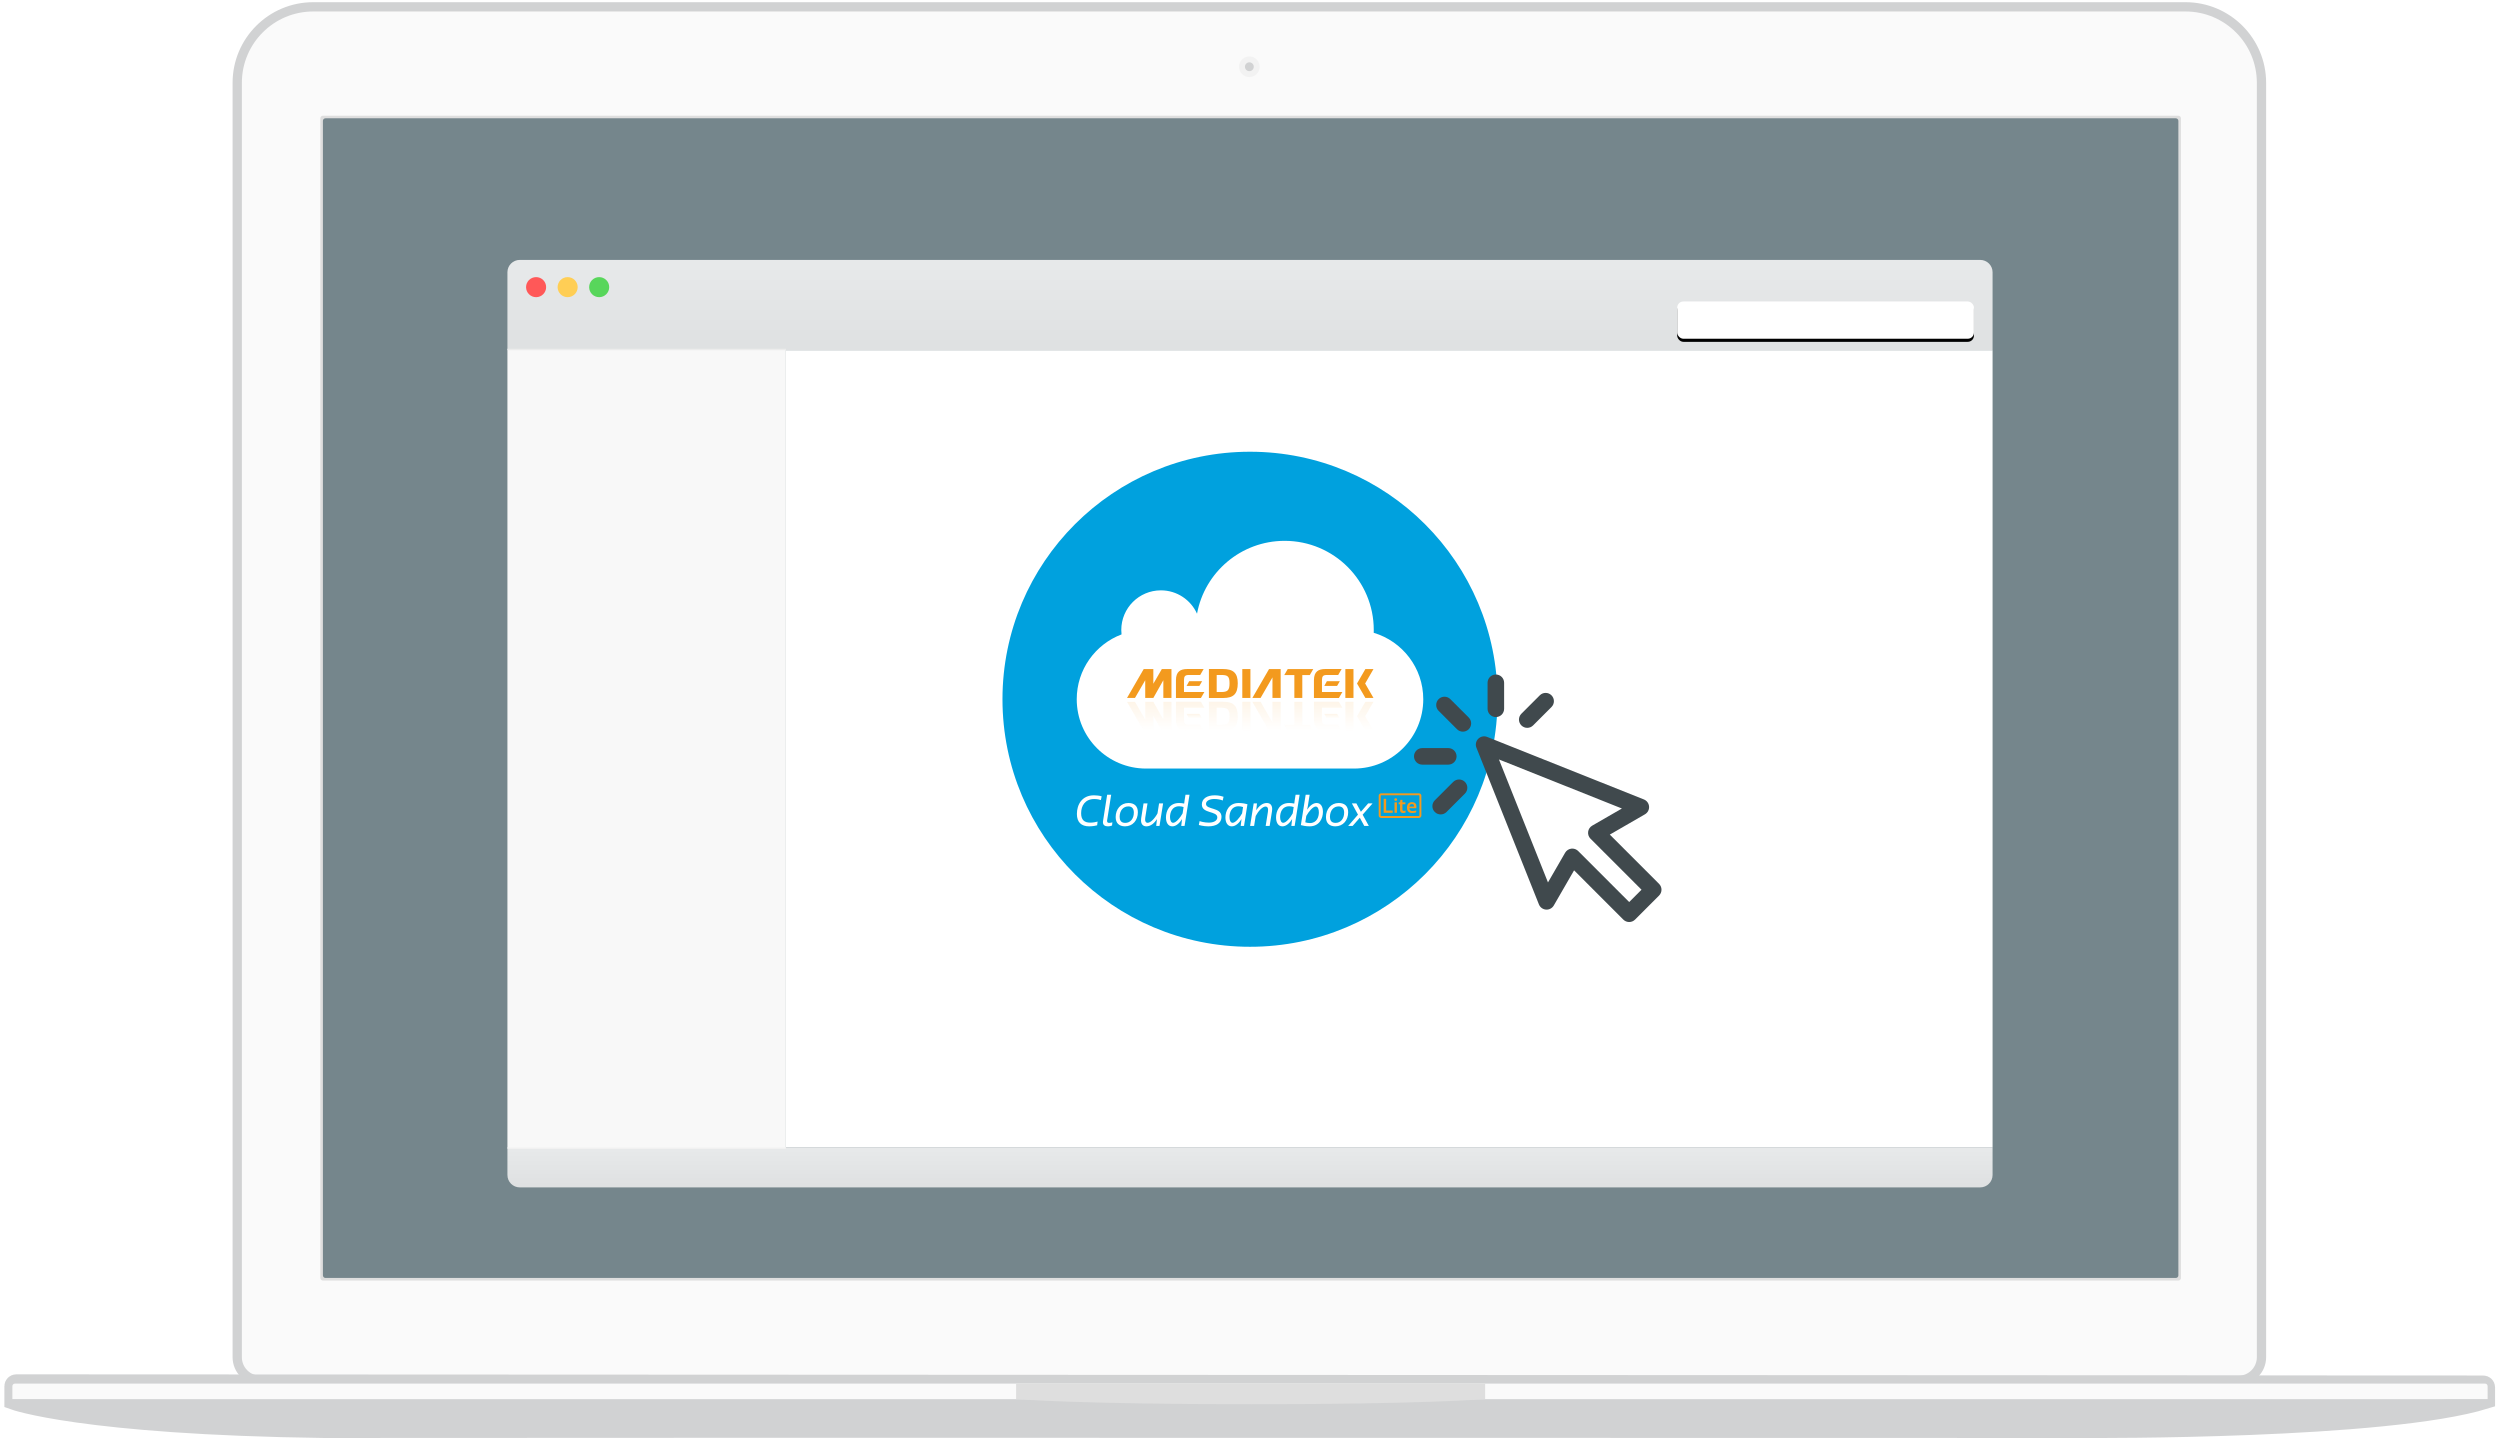 <?xml version="1.0" encoding="UTF-8"?>
<svg width="404px" height="233px" viewBox="0 0 404 233" version="1.1" xmlns="http://www.w3.org/2000/svg" xmlns:xlink="http://www.w3.org/1999/xlink">
    <!-- Generator: Sketch 43.2 (39069) - http://www.bohemiancoding.com/sketch -->
    <title>img_mac</title>
    <desc>Created with Sketch.</desc>
    <defs>
        <path d="M0,0.416 C0,0.186 0.185,0 0.416,0 L299.428,0 C299.657,0 299.844,0.186 299.844,0.416 L299.844,186.986 C299.844,187.216 299.659,187.402 299.428,187.402 L0.416,187.402 C0.186,187.402 0,187.216 0,186.986 L0,0.416 Z" id="path-1"></path>
        <filter x="-6.0%" y="-6.3%" width="112.1%" height="119.2%" filterUnits="objectBoundingBox" id="filter-3">
            <feOffset dx="0" dy="5" in="SourceAlpha" result="shadowOffsetOuter1"></feOffset>
            <feGaussianBlur stdDeviation="4" in="shadowOffsetOuter1" result="shadowBlurOuter1"></feGaussianBlur>
            <feColorMatrix values="0 0 0 0 0   0 0 0 0 0   0 0 0 0 0  0 0 0 0.1 0" type="matrix" in="shadowBlurOuter1" result="shadowMatrixOuter1"></feColorMatrix>
            <feMerge>
                <feMergeNode in="shadowMatrixOuter1"></feMergeNode>
                <feMergeNode in="SourceGraphic"></feMergeNode>
            </feMerge>
        </filter>
        <linearGradient x1="50%" y1="0%" x2="50%" y2="100%" id="linearGradient-4">
            <stop stop-color="#F5F5F5" offset="0%"></stop>
            <stop stop-color="#EBEBEB" offset="100%"></stop>
        </linearGradient>
        <rect id="path-5" x="0" y="0" width="47.954" height="6.023" rx="1"></rect>
        <filter x="-2.1%" y="-8.3%" width="104.2%" height="133.2%" filterUnits="objectBoundingBox" id="filter-6">
            <feOffset dx="0" dy="0.5" in="SourceAlpha" result="shadowOffsetOuter1"></feOffset>
            <feGaussianBlur stdDeviation="0.25" in="shadowOffsetOuter1" result="shadowBlurOuter1"></feGaussianBlur>
            <feColorMatrix values="0 0 0 0 0.88   0 0 0 0 0.88   0 0 0 0 0.88  0 0 0 1 0" type="matrix" in="shadowBlurOuter1"></feColorMatrix>
        </filter>
        <linearGradient x1="50%" y1="0%" x2="50%" y2="100%" id="linearGradient-7">
            <stop stop-color="#F39A1E" offset="0%"></stop>
            <stop stop-color="#FFFFFF" offset="100%"></stop>
        </linearGradient>
    </defs>
    <g id="landing-page" stroke="none" stroke-width="1" fill="none" fill-rule="evenodd">
        <g id="Lite_landing-page_web_1024" transform="translate(-310, -775)">
            <g id="section_2" transform="translate(0, 493)">
                <g id="img" transform="translate(42, 283)">
                    <g id="img_mac" transform="translate(270, 0)">
                        <g id="mac">
                            <g id="Body">
                                <path d="M40.083,222.072 C38.013,222.072 36.335,220.393 36.335,218.324 L36.335,12.389 C36.335,5.604 41.837,0.104 48.62,0.104 L351.172,0.104 C357.956,0.104 363.457,5.605 363.457,12.389 L363.457,218.324 C363.457,220.394 361.779,222.072 359.709,222.072 L40.083,222.072 Z" id="Combined-Shape" stroke="#D1D2D3" stroke-width="1.5" fill="#FAFAFA"></path>
                                <g id="Group" transform="translate(198.23, 8.121)">
                                    <path d="M1.874,2.707 C1.3,2.707 0.833,2.24 0.833,1.666 C0.833,1.092 1.3,0.625 1.874,0.625 C2.448,0.625 2.915,1.092 2.915,1.666 C2.915,2.24 2.448,2.707 1.874,2.707" id="Fill-9" fill="#D1D2D3"></path>
                                    <path d="M1.666,0 C0.747,0 0,0.747 0,1.666 C0,2.584 0.747,3.332 1.666,3.332 C2.584,3.332 3.332,2.584 3.332,1.666 C3.332,0.747 2.584,0 1.666,0 M1.666,0.952 C2.06,0.952 2.38,1.271 2.38,1.666 C2.38,2.06 2.06,2.38 1.666,2.38 C1.271,2.38 0.952,2.06 0.952,1.666 C0.952,1.271 1.271,0.952 1.666,0.952" id="Fill-11" fill="#F2F2F2"></path>
                                </g>
                                <path d="M49.766,18.114 C49.766,17.885 49.951,17.699 50.181,17.699 L350.027,17.699 C350.257,17.699 350.442,17.886 350.442,18.114 L350.442,205.52 C350.442,205.749 350.257,205.934 350.027,205.934 L50.181,205.934 C49.952,205.934 49.766,205.747 49.766,205.52 L49.766,18.114 Z" id="Combined-Shape" fill="#DEDEDE"></path>
                                <g id="Group-2" transform="translate(0, 222.592)">
                                    <path d="M0.626,4.85913483e-08 L399.285,0.19 C399.516,0.19 399.704,0.377 399.704,0.607 L399.704,2.565 C383.673,7.555 335.659,7.288 335.659,7.288 C335.659,7.288 89.642,7.224 50.39,7.288 C11.244,6.761 0.208,2.732 0.208,2.732 L0.208,0.415 C0.208,0.188 0.395,-0 0.626,4.85913483e-08 Z" id="Combined-Shape" stroke="#D1D2D3" stroke-width="3"></path>
                                    <path d="M400,2.499 C400,2.499 395.88,7.496 310.37,7.318 C282.181,7.259 241.793,7.258 200.312,7.283 C158.342,7.258 117.866,7.259 89.63,7.318 C4.12,7.496 0,2.499 0,2.499 L400,2.499 Z" id="Combined-Shape" fill="#D1D2D3"></path>
                                    <path d="M0,0.418 C0,0.187 0.184,0 0.416,0 L399.584,0 C399.814,0 400,0.188 400,0.418 L400,2.499 L0,2.499 L0,0.418 Z" id="Combined-Shape" fill="#FAFAFA"></path>
                                    <path d="M162.207,0 L238.001,0 L238.001,2.499 C238.001,2.499 228.454,3.332 200.254,3.332 C172.053,3.332 162.207,2.499 162.207,2.499 L162.207,0 Z" id="Combined-Shape" fill="#DEDEDE"></path>
                                </g>
                            </g>
                            <g id="Screen" transform="translate(50.182, 18.116)">
                                <mask id="mask-2" fill="white">
                                    <use xlink:href="#path-1"></use>
                                </mask>
                                <use id="Combined-Shape" fill="#75868C" xlink:href="#path-1"></use>
                            </g>
                        </g>
                        <g id="window" filter="url(#filter-3)" transform="translate(80, 36)">
                            <rect id="Rectangle-60" fill="#FFFFFF" x="45" y="14.595" width="195" height="128.803"></rect>
                            <rect id="Rectangle-64" fill="#F8F8F8" x="0" y="14.363" width="45" height="129.266"></rect>
                            <g id="Bottom-bar" transform="translate(0, 143.398)" fill-opacity="0.9" fill="url(#linearGradient-4)">
                                <path d="M0,0 L0,4.487 C0,5.591 0.893,6.486 2.003,6.486 L237.997,6.486 C239.103,6.486 240,5.585 240,4.487 L240,0 L0,0 Z" id="Rectangle-61"></path>
                            </g>
                            <g id="Header-Bar">
                                <path d="M2.003,0 C0.897,0 0,0.891 0,1.999 L0,14.595 L240,14.595 L240,1.999 C240,0.895 239.107,0 237.997,0 L2.003,0 Z" id="Rectangle-46" fill-opacity="0.9" fill="url(#linearGradient-4)"></path>
                                <g id="ooo" transform="translate(3.012, 2.78)">
                                    <circle id="Red" fill="#FF5858" cx="1.622" cy="1.622" r="1.622"></circle>
                                    <circle id="Yellow" fill="#FFCE55" cx="6.718" cy="1.622" r="1.622"></circle>
                                    <circle id="Green" fill="#58D65B" cx="11.815" cy="1.622" r="1.622"></circle>
                                </g>
                                <g id="Search-field" transform="translate(189.035, 6.718)">
                                    <g id="Rectangle-47">
                                        <use fill="black" fill-opacity="1" filter="url(#filter-6)" xlink:href="#path-5"></use>
                                        <use fill="#FFFFFF" fill-rule="evenodd" xlink:href="#path-5"></use>
                                    </g>
                                </g>
                            </g>
                        </g>
                        <g id="icon" transform="translate(135, 47)">
                            <g id="icon_mcs_lite" transform="translate(25, 25)">
                                <path d="M80,40 C80,62.091 62.092,80 40,80 C17.908,80 0,62.091 0,40 C0,17.908 17.908,0 40,0 C62.092,0 80,17.908 80,40" id="bg" fill="#00A1DE"></path>
                                <g id="mcs-lite" transform="translate(12, 14.4)">
                                    <g id="logo" transform="translate(0, 40.8)">
                                        <g id="mcs" fill="#FFFFFF">
                                            <path d="M3.297,5.172 C3.193,5.214 2.566,5.338 2.014,5.338 C0.737,5.338 0.027,4.669 0.027,3.337 C0.027,1.847 0.827,0.322 2.78,0.322 C3.118,0.322 3.732,0.377 4.028,0.488 L3.904,1.095 C3.766,1.046 3.373,0.922 2.835,0.922 C1.358,0.922 0.71,1.999 0.71,3.227 C0.71,4.31 1.241,4.738 2.179,4.738 C2.607,4.738 3.097,4.655 3.373,4.565 L3.297,5.172 Z" id="Fill-1"></path>
                                            <path d="M5.705,5.207 C5.539,5.269 5.325,5.338 5.028,5.338 C4.559,5.338 4.235,5.131 4.235,4.669 C4.235,4.614 4.242,4.538 4.249,4.482 L4.918,0.225 L5.567,0.225 L4.911,4.358 C4.911,4.358 4.904,4.427 4.904,4.455 C4.904,4.703 5.008,4.779 5.284,4.779 C5.449,4.779 5.622,4.731 5.76,4.682 L5.705,5.207 Z" id="Fill-4"></path>
                                            <path d="M7.843,4.779 C8.671,4.779 9.23,4.096 9.23,3.116 C9.23,2.392 8.857,2.116 8.333,2.116 C7.54,2.116 6.953,2.737 6.932,3.779 C6.932,4.317 7.119,4.779 7.843,4.779 M6.291,3.834 C6.291,2.585 7.098,1.564 8.354,1.564 C9.333,1.564 9.879,2.095 9.879,3.054 C9.879,4.345 9.071,5.338 7.788,5.338 C6.85,5.324 6.291,4.827 6.291,3.834" id="Fill-6"></path>
                                            <path d="M13.376,5.269 L12.845,5.269 L12.962,4.165 C12.514,4.862 11.934,5.338 11.258,5.338 C10.672,5.338 10.389,4.945 10.389,4.358 C10.389,4.248 10.396,4.138 10.416,4.013 L10.796,1.633 L11.438,1.633 L11.079,3.896 C11.058,4.006 11.051,4.117 11.051,4.22 C11.051,4.531 11.148,4.765 11.451,4.765 C11.948,4.765 12.624,4.048 13.052,3.24 L13.307,1.633 L13.956,1.633 L13.376,5.269 Z" id="Fill-9"></path>
                                            <path d="M17.109,3.247 L17.267,2.219 C17.102,2.143 16.777,2.095 16.529,2.095 C15.384,2.095 15.073,3.123 15.073,3.827 C15.073,4.365 15.253,4.765 15.577,4.765 C16.039,4.765 16.722,3.944 17.109,3.247 M14.418,3.903 C14.418,2.889 14.935,1.564 16.543,1.564 C16.846,1.564 17.157,1.612 17.364,1.654 L17.426,1.177 L17.578,0.225 L18.226,0.225 L17.426,5.269 L16.888,5.269 L17.019,4.165 C16.639,4.793 16.067,5.338 15.446,5.338 C14.763,5.338 14.418,4.724 14.418,3.903" id="Fill-12"></path>
                                            <path d="M19.861,4.482 C19.93,4.538 20.634,4.738 21.338,4.738 C22.159,4.738 22.718,4.413 22.718,3.889 C22.718,2.813 20.22,3.323 20.22,1.805 C20.22,0.86 21.055,0.322 22.304,0.322 C23.021,0.322 23.587,0.508 23.725,0.556 L23.594,1.164 C23.318,1.026 22.711,0.915 22.228,0.915 C21.51,0.915 20.889,1.198 20.889,1.709 C20.889,2.702 23.394,2.192 23.394,3.806 C23.394,4.821 22.538,5.338 21.262,5.338 C20.441,5.338 19.73,5.117 19.73,5.117 L19.861,4.482 Z" id="Fill-15"></path>
                                            <path d="M26.719,3.247 L26.877,2.219 C26.712,2.143 26.387,2.095 26.139,2.095 C24.994,2.095 24.683,3.123 24.683,3.827 C24.683,4.365 24.863,4.765 25.187,4.765 C25.649,4.765 26.332,3.944 26.719,3.247 M24.028,3.903 C24.028,2.889 24.573,1.564 26.181,1.564 C26.829,1.564 27.326,1.695 27.588,1.764 L27.036,5.269 L26.498,5.269 L26.629,4.165 C26.25,4.793 25.677,5.338 25.056,5.338 C24.373,5.338 24.028,4.724 24.028,3.903" id="Fill-18"></path>
                                            <path d="M28.595,1.633 L29.126,1.633 L29.009,2.737 C29.458,2.04 30.037,1.564 30.713,1.564 C31.3,1.564 31.583,1.957 31.583,2.544 C31.583,2.654 31.576,2.764 31.555,2.889 L31.176,5.269 L30.534,5.269 L30.893,3.006 C30.913,2.896 30.92,2.785 30.92,2.682 C30.92,2.371 30.824,2.137 30.52,2.137 C30.023,2.137 29.347,2.854 28.919,3.662 L28.664,5.269 L28.016,5.269 L28.595,1.633 Z" id="Fill-21"></path>
                                            <path d="M34.901,3.247 L35.06,2.219 C34.894,2.143 34.57,2.095 34.321,2.095 C33.176,2.095 32.866,3.123 32.866,3.827 C32.866,4.365 33.045,4.765 33.369,4.765 C33.832,4.765 34.515,3.944 34.901,3.247 M32.21,3.903 C32.21,2.889 32.728,1.564 34.335,1.564 C34.639,1.564 34.949,1.612 35.156,1.654 L35.218,1.177 L35.37,0.225 L36.019,0.225 L35.218,5.269 L34.68,5.269 L34.811,4.165 C34.432,4.793 33.859,5.338 33.238,5.338 C32.555,5.338 32.21,4.724 32.21,3.903" id="Fill-23"></path>
                                            <path d="M37.095,3.655 L36.936,4.683 C37.102,4.759 37.426,4.807 37.674,4.807 C38.82,4.807 39.13,3.779 39.13,3.075 C39.13,2.537 38.951,2.137 38.627,2.137 C38.164,2.137 37.481,2.958 37.095,3.655 M39.786,2.999 C39.786,4.013 39.241,5.338 37.633,5.338 C36.984,5.338 36.481,5.207 36.218,5.138 L36.998,0.225 L37.64,0.225 L37.336,2.13 L37.226,2.654 C37.612,2.061 38.171,1.564 38.758,1.564 C39.454,1.564 39.786,2.178 39.786,2.999" id="Fill-26"></path>
                                            <path d="M41.828,4.779 C42.655,4.779 43.215,4.096 43.215,3.116 C43.215,2.392 42.842,2.116 42.318,2.116 C41.524,2.116 40.938,2.737 40.917,3.779 C40.917,4.317 41.103,4.779 41.828,4.779 M40.275,3.834 C40.275,2.585 41.083,1.564 42.338,1.564 C43.318,1.564 43.863,2.095 43.863,3.054 C43.863,4.345 43.056,5.338 41.773,5.338 C40.834,5.324 40.275,4.827 40.275,3.834" id="Fill-29"></path>
                                            <polygon id="Fill-32" points="46.464 5.269 45.746 3.944 44.587 5.269 43.863 5.269 45.45 3.448 44.463 1.633 45.194 1.633 45.919 2.985 47.091 1.633 47.802 1.633 46.201 3.454 47.202 5.269"></polygon>
                                        </g>
                                        <g id="lite" transform="translate(48.8, 0)" fill="#F39A1E">
                                            <path d="M0.32,0.397 L0.32,3.587 C0.32,3.627 0.357,3.664 0.401,3.664 L6.495,3.664 C6.542,3.664 6.576,3.63 6.576,3.587 L6.576,0.397 C6.576,0.357 6.539,0.32 6.495,0.32 L0.401,0.32 C0.354,0.32 0.32,0.354 0.32,0.397 Z M0,0.397 C0,0.178 0.177,0 0.401,0 L6.495,0 C6.717,0 6.896,0.182 6.896,0.397 L6.896,3.587 C6.896,3.806 6.719,3.984 6.495,3.984 L0.401,3.984 C0.179,3.984 0,3.802 0,3.587 L0,0.397 Z" id="Rectangle-2" fill-rule="nonzero"></path>
                                            <path d="M2.262,3.149 L2.262,2.784 L1.203,2.784 L1.203,0.886 L0.8,0.886 L0.8,3.149 L2.262,3.149 Z M2.941,3.149 L2.941,1.462 L2.554,1.462 L2.554,3.149 L2.941,3.149 Z M2.973,1.011 C2.973,0.89 2.909,0.8 2.749,0.8 C2.582,0.8 2.522,0.89 2.522,1.011 C2.522,1.133 2.582,1.222 2.749,1.222 C2.909,1.222 2.973,1.13 2.973,1.011 Z M4.333,2.774 C4.259,2.813 4.166,2.838 4.08,2.838 C3.949,2.838 3.834,2.806 3.834,2.63 L3.834,1.773 L4.301,1.773 L4.317,1.462 L3.834,1.462 L3.834,1.056 L3.498,1.056 L3.453,1.462 L3.226,1.462 L3.226,1.773 L3.446,1.773 L3.446,2.669 C3.446,3.062 3.683,3.184 3.949,3.184 C4.09,3.184 4.224,3.152 4.346,3.107 L4.333,2.774 Z M6.061,2.765 L6.058,3.075 C5.91,3.133 5.654,3.184 5.424,3.184 C4.842,3.184 4.566,2.867 4.566,2.323 C4.566,1.76 4.848,1.427 5.363,1.427 C5.898,1.427 6.096,1.75 6.096,2.141 C6.096,2.224 6.086,2.32 6.07,2.403 L4.96,2.403 C4.979,2.733 5.146,2.864 5.475,2.864 C5.728,2.864 5.978,2.79 6.061,2.765 Z M5.712,2.147 L5.712,2.112 C5.712,1.875 5.6,1.728 5.366,1.728 C5.136,1.728 4.986,1.866 4.963,2.147 L5.712,2.147 Z" id="Lite"></path>
                                        </g>
                                    </g>
                                    <g id="mtk-cloud">
                                        <g id="bg_cloud" fill="#FFFFFF">
                                            <path d="M11.2,36.8 C5.014,36.8 0,31.786 0,25.6 C0,20.809 3.009,16.72 7.24,15.12 C7.214,14.884 7.2,14.643 7.2,14.4 C7.2,10.865 10.065,8 13.6,8 C16.199,8 18.437,9.549 19.439,11.775 C20.673,5.076 26.544,0 33.6,0 C41.553,0 48,6.447 48,14.4 C48,14.554 47.998,14.708 47.993,14.862 C52.623,16.236 56,20.524 56,25.6 C56,31.786 50.986,36.8 44.8,36.8 L11.2,36.8 Z" id="Combined-Shape"></path>
                                        </g>
                                        <g id="mtk" transform="translate(8, 20)">
                                            <g fill="#F39A1E">
                                                <polygon id="Fill-30" points="35.41 5.388 36.722 5.388 36.722 0.72 35.41 0.72"></polygon>
                                                <polygon id="Fill-32" points="38.609 3.059 38.607 3.059 38.609 3.049 39.956 0.72 38.644 0.72 37.297 3.049 37.304 3.059 37.297 3.059 38.644 5.388 39.956 5.388"></polygon>
                                                <polygon id="Fill-33" points="24.131 0.72 23.629 0.72 23.287 0.72 23.078 0.72 20.383 5.388 21.71 5.388 23.629 2.065 23.629 5.388 24.956 5.388 24.956 0.72 24.243 0.72"></polygon>
                                                <polygon id="Fill-34" points="9.755 3.442 11.821 3.442 12.268 2.677 10.173 2.677"></polygon>
                                                <path d="M9.333,2.491 L9.334,2.491 C9.334,1.901 9.51,1.679 10.084,1.679 L11.952,1.679 L12.51,0.712 L9.889,0.712 C8.772,0.712 8.034,1.103 8.034,2.518 L8.034,5.397 L12.068,5.397 L12.627,4.43 L9.333,4.43 L9.333,2.491 Z" id="Fill-35"></path>
                                                <polygon id="Fill-36" points="32.008 3.442 34.075 3.442 34.522 2.677 32.426 2.677"></polygon>
                                                <path d="M31.631,2.491 L31.632,2.491 C31.632,1.901 31.809,1.679 32.383,1.679 L34.25,1.679 L34.809,0.712 L32.187,0.712 C31.07,0.712 30.333,1.103 30.333,2.518 L30.333,5.397 L34.367,5.397 L34.925,4.43 L31.631,4.43 L31.631,2.491 Z" id="Fill-37"></path>
                                                <polygon id="Fill-38" points="25.535 1.692 27.168 1.692 27.168 5.388 28.452 5.388 28.452 1.692 29.661 1.692 30.221 0.721 26.097 0.721"></polygon>
                                                <path d="M15.331,4.431 L14.618,4.431 L14.618,1.677 L15.331,1.677 C16.368,1.677 16.694,1.86 16.694,3.019 C16.694,4.178 16.368,4.431 15.331,4.431 M15.61,0.711 L13.36,0.711 L13.36,5.397 L15.671,5.397 C17.293,5.397 18.023,4.771 18.023,3.018 C18.023,1.359 17.3,0.711 15.61,0.711" id="Fill-39"></path>
                                                <polygon id="Fill-40" points="18.756 5.388 20.068 5.388 20.068 0.721 18.756 0.721"></polygon>
                                                <polygon id="Fill-41" points="4.38 3.092 4.38 0.72 2.82 0.725 0.128 5.383 1.415 5.383 3.068 2.524 3.068 5.364 3.057 5.383 3.068 5.383 3.068 5.388 4.38 5.388 5.996 2.524 5.996 5.388 7.309 5.388 7.309 0.72 5.748 0.725"></polygon>
                                            </g>
                                            <g id="shadows" transform="translate(0, 5.726)" fill="url(#linearGradient-7)" opacity="0.1">
                                                <polygon id="Fill-42" points="35.41 4.955 36.722 4.955 36.722 0.288 35.41 0.288"></polygon>
                                                <polygon id="Fill-44" points="38.609 2.616 38.607 2.616 38.609 2.627 39.956 4.955 38.644 4.955 37.297 2.627 37.304 2.616 37.297 2.616 38.644 0.288 39.956 0.288"></polygon>
                                                <polygon id="Fill-46" points="24.132 4.955 23.629 4.955 23.288 4.955 23.077 4.955 20.382 0.288 21.71 0.288 23.629 3.611 23.629 0.288 24.956 0.288 24.956 4.955 24.243 4.955"></polygon>
                                                <polygon id="Fill-48" points="9.755 2.234 11.821 2.234 12.268 2.999 10.173 2.999"></polygon>
                                                <path d="M9.333,3.185 L9.334,3.185 C9.334,3.775 9.511,3.996 10.084,3.996 L11.951,3.996 L12.51,4.964 L9.888,4.964 C8.772,4.964 8.034,4.573 8.034,3.158 L8.034,0.279 L12.068,0.279 L12.627,1.246 L9.333,1.246 L9.333,3.185 Z" id="Fill-50"></path>
                                                <polygon id="Fill-52" points="32.008 2.234 34.075 2.234 34.522 2.999 32.426 2.999"></polygon>
                                                <path d="M31.631,3.185 L31.632,3.185 C31.632,3.775 31.809,3.996 32.383,3.996 L34.25,3.996 L34.809,4.964 L32.188,4.964 C31.071,4.964 30.333,4.573 30.333,3.158 L30.333,0.279 L34.366,0.279 L34.925,1.246 L31.631,1.246 L31.631,3.185 Z" id="Fill-54"></path>
                                                <polygon id="Fill-56" points="25.535 3.984 27.168 3.984 27.168 0.288 28.452 0.288 28.452 3.984 29.661 3.984 30.221 4.955 26.097 4.955"></polygon>
                                                <path d="M16.693,2.657 C16.693,3.816 16.368,3.999 15.331,3.999 L14.618,3.999 L14.618,1.244 L15.331,1.244 C16.368,1.244 16.693,1.498 16.693,2.657 M18.023,2.658 C18.023,0.904 17.293,0.279 15.671,0.279 L13.36,0.279 L13.36,4.964 L15.61,4.964 C17.3,4.964 18.023,4.317 18.023,2.658" id="Fill-58"></path>
                                                <polygon id="Fill-60" points="18.756 4.955 20.068 4.955 20.068 0.288 18.756 0.288"></polygon>
                                                <polygon id="Fill-62" points="4.38 2.583 4.38 4.955 2.82 4.95 0.128 0.293 1.415 0.293 3.068 3.152 3.068 0.312 3.057 0.293 3.068 0.293 3.068 0.288 4.38 0.288 5.996 3.152 5.996 0.288 7.309 0.288 7.309 4.955 5.748 4.95"></polygon>
                                            </g>
                                        </g>
                                    </g>
                                </g>
                            </g>
                            <g id="cursor" transform="translate(91.5, 61)">
                                <path d="M34.776,36.771 L26.53,28.524 C26.277,28.271 25.936,28.132 25.584,28.132 C25.526,28.132 25.468,28.135 25.41,28.143 C24.997,28.197 24.634,28.44 24.426,28.8 L21.653,33.601 L13.728,13.727 L33.6,21.654 L28.799,24.426 C28.439,24.634 28.196,24.998 28.142,25.41 C28.087,25.822 28.228,26.236 28.522,26.531 L36.769,34.778 L34.776,36.771 Z" id="Path" fill="#FFFFFF"></path>
                                <path d="M39.606,33.832 L31.646,25.871 L37.325,22.591 C37.769,22.334 38.027,21.847 37.99,21.336 C37.953,20.825 37.628,20.38 37.152,20.19 L11.828,10.088 C11.331,9.89 10.764,10.007 10.386,10.385 C10.008,10.763 9.891,11.33 10.09,11.826 L20.19,37.153 C20.38,37.629 20.825,37.955 21.336,37.992 C21.847,38.029 22.334,37.77 22.591,37.326 L25.871,31.647 L33.83,39.608 C34.081,39.859 34.422,40 34.776,40 C35.131,40 35.471,39.859 35.722,39.608 L39.606,35.723 C40.129,35.201 40.129,34.354 39.606,33.832 Z M34.776,36.771 L26.53,28.524 C26.277,28.271 25.936,28.132 25.584,28.132 C25.526,28.132 25.468,28.135 25.41,28.143 C24.997,28.197 24.634,28.44 24.426,28.8 L21.653,33.601 L13.728,13.727 L33.6,21.654 L28.799,24.426 C28.439,24.634 28.196,24.998 28.142,25.41 C28.087,25.822 28.228,26.236 28.522,26.531 L36.769,34.778 L34.776,36.771 Z" id="Shape" fill="#40494D" fill-rule="nonzero"></path>
                                <path d="M5.874,3.98 C5.351,3.458 4.504,3.458 3.982,3.98 C3.459,4.503 3.459,5.349 3.982,5.872 L6.954,8.844 C7.215,9.105 7.557,9.236 7.9,9.236 C8.242,9.236 8.584,9.105 8.846,8.844 C9.368,8.322 9.368,7.475 8.846,6.952 L5.874,3.98 Z" id="Shape" fill="#40494D" fill-rule="nonzero"></path>
                                <path d="M6.881,13.228 C6.881,12.489 6.282,11.89 5.543,11.89 L1.34,11.89 C0.601,11.89 0.002,12.489 0.002,13.228 C0.002,13.966 0.601,14.565 1.34,14.565 L5.543,14.565 C6.282,14.565 6.881,13.966 6.881,13.228 Z" id="Shape" fill="#40494D" fill-rule="nonzero"></path>
                                <path d="M6.338,17.356 L3.366,20.329 C2.843,20.851 2.843,21.698 3.366,22.22 C3.627,22.481 3.969,22.612 4.312,22.612 C4.654,22.612 4.996,22.481 5.257,22.22 L8.23,19.248 C8.752,18.726 8.752,17.879 8.23,17.356 C7.708,16.834 6.861,16.834 6.338,17.356 Z" id="Shape" fill="#40494D" fill-rule="nonzero"></path>
                                <path d="M13.229,6.879 C13.967,6.879 14.566,6.28 14.566,5.541 L14.566,1.338 C14.566,0.599 13.967,0 13.229,0 C12.49,0 11.891,0.599 11.891,1.338 L11.891,5.542 C11.891,6.28 12.49,6.879 13.229,6.879 Z" id="Shape" fill="#40494D" fill-rule="nonzero"></path>
                                <path d="M18.302,8.62 C18.645,8.62 18.987,8.49 19.248,8.229 L22.22,5.256 C22.743,4.734 22.743,3.887 22.22,3.365 C21.698,2.842 20.851,2.842 20.329,3.365 L17.356,6.337 C16.834,6.859 16.834,7.706 17.356,8.229 C17.618,8.49 17.96,8.62 18.302,8.62 Z" id="Shape" fill="#40494D" fill-rule="nonzero"></path>
                            </g>
                        </g>
                    </g>
                </g>
            </g>
        </g>
    </g>
</svg>